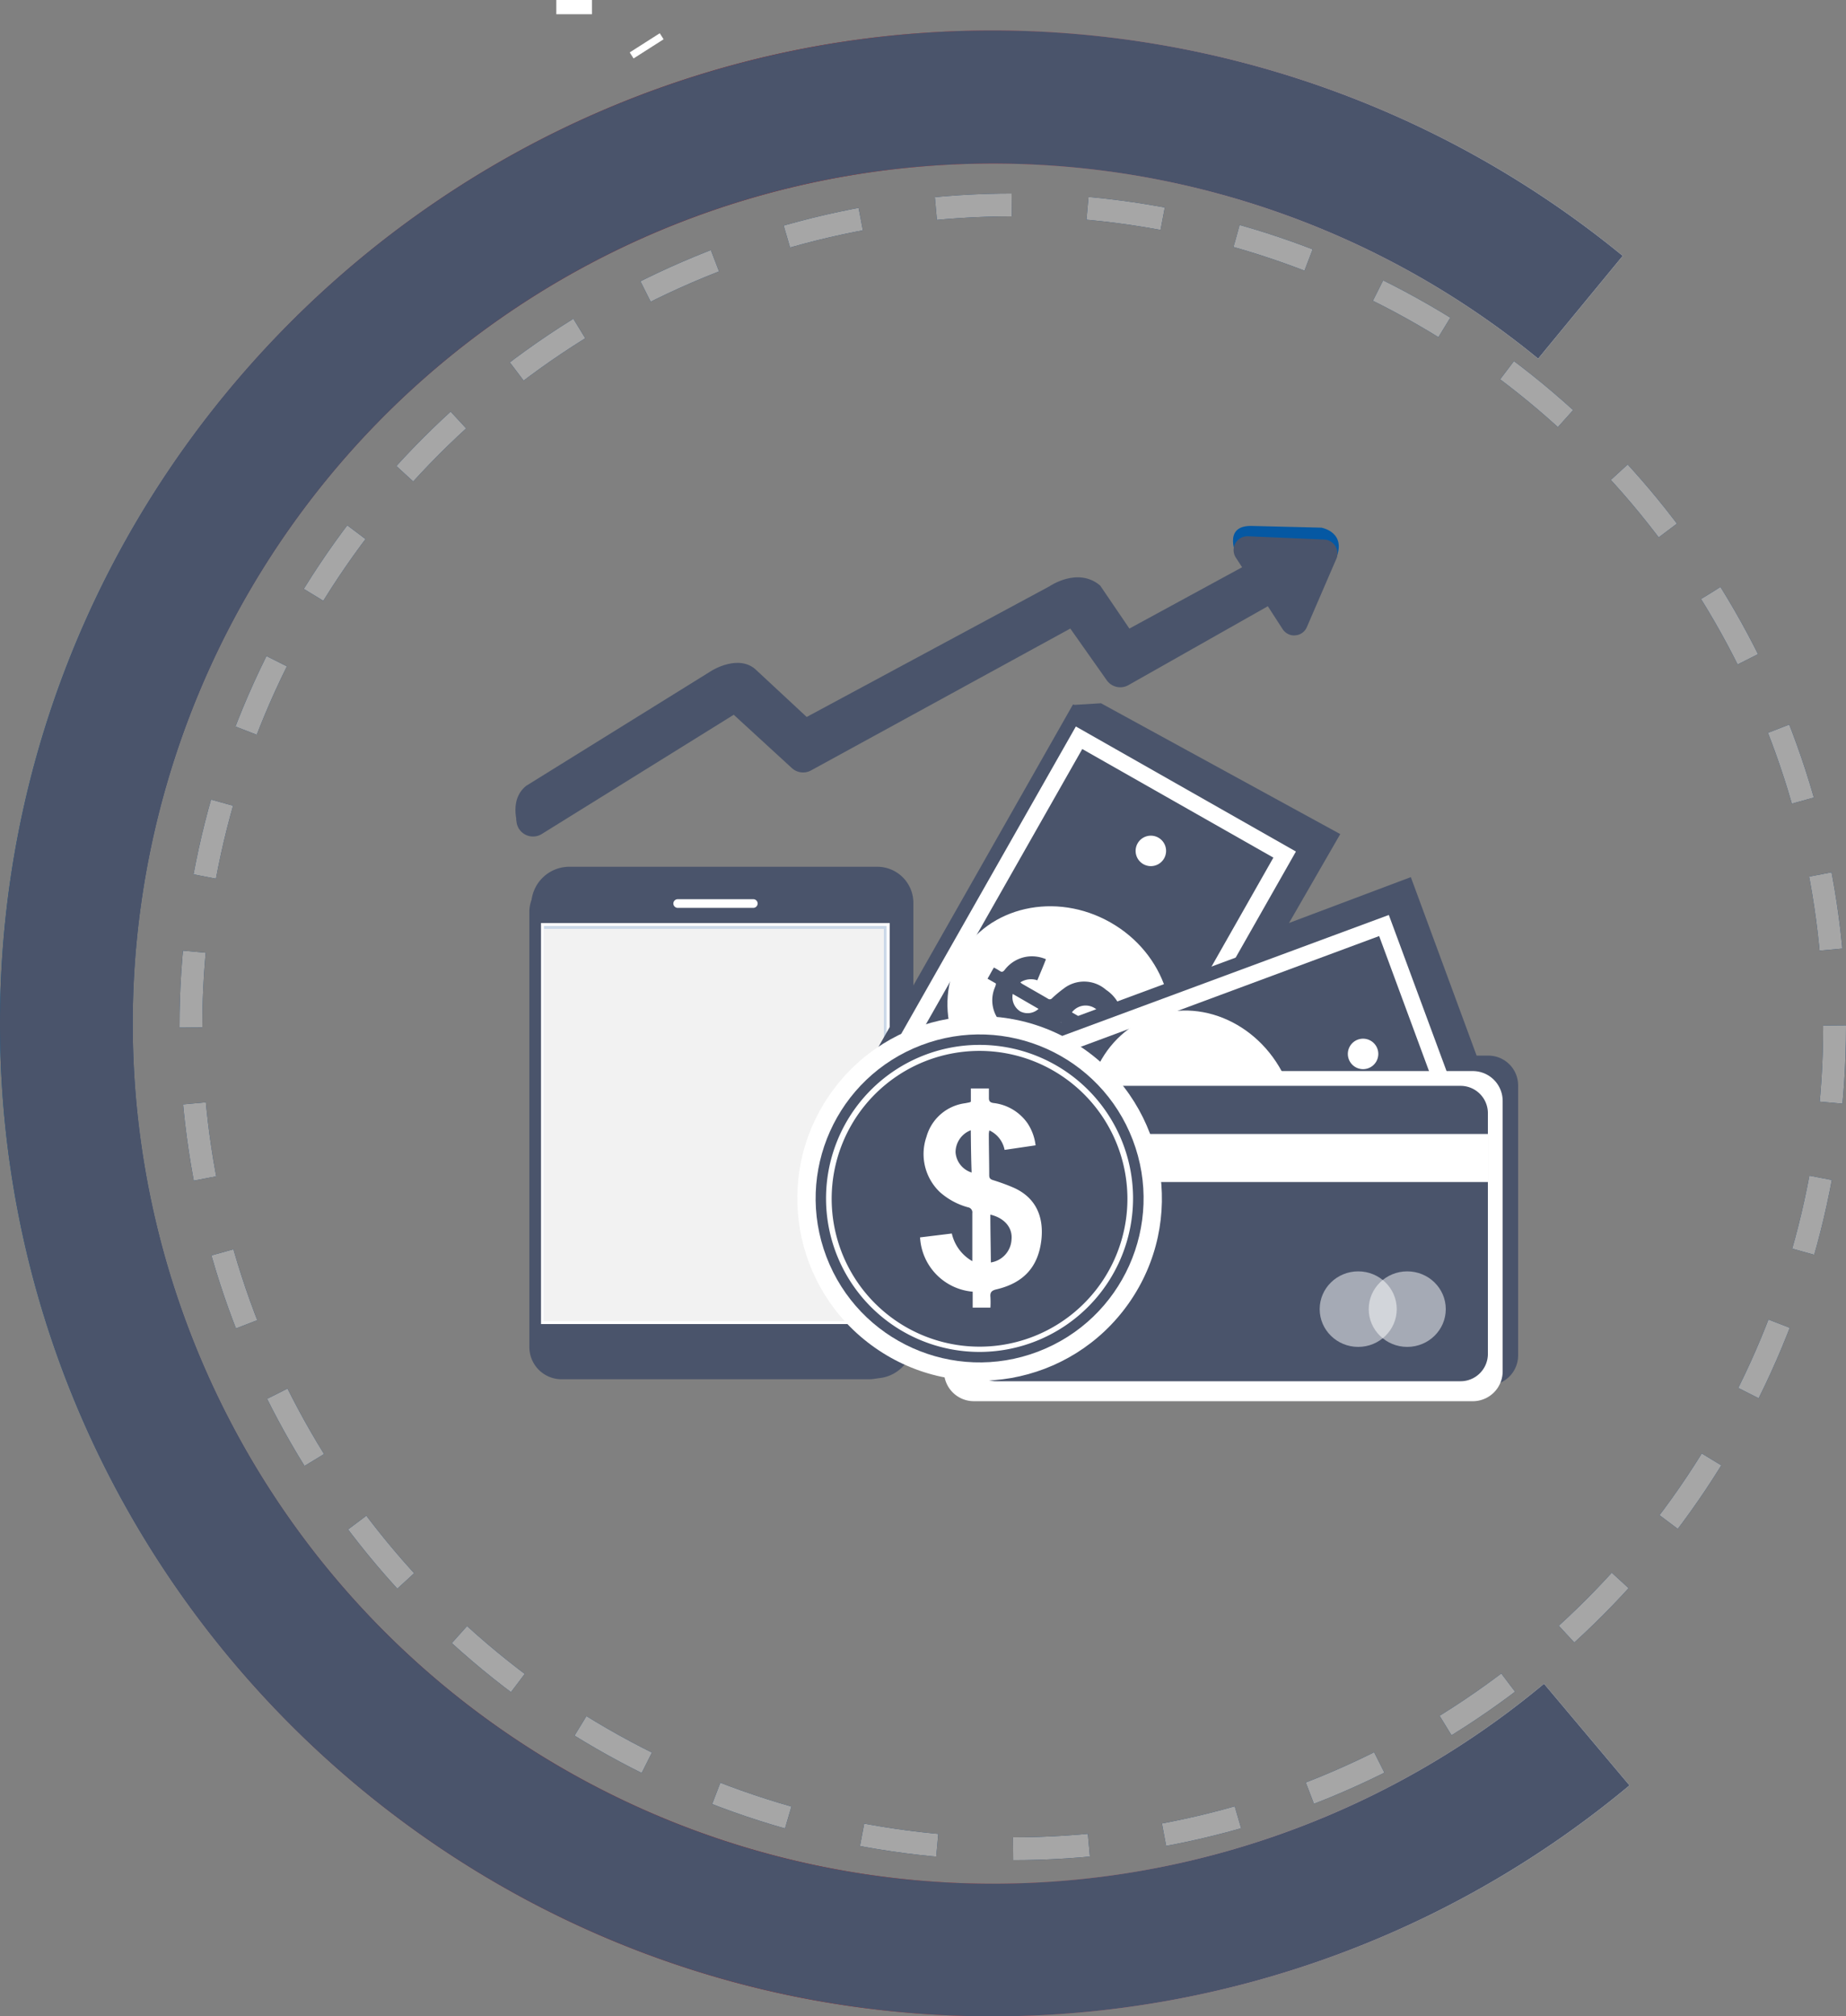 <svg xmlns="http://www.w3.org/2000/svg" xmlns:xlink="http://www.w3.org/1999/xlink" viewBox="0 0 242.43 264.78"><rect x="0" y="0" width="242.43" height="264.78" fill="#808080" stroke="none"/><defs><style>.cls-1{fill:#4a546b;}.cls-2{fill:#0558a3;}.cls-3{fill:#cbefef;}.cls-4{fill:#cbd8e8;}.cls-5{fill:#f2f2f2;}.cls-6,.cls-8{fill:#fff;}.cls-7{fill:#8fd0d6;}.cls-8{opacity:0.5;}.cls-11,.cls-9{fill:none;stroke-miterlimit:10;stroke-width:3px;stroke-dasharray:9.97 9.97;}.cls-9{stroke:#023165;}.cls-10{fill:url(#Degradado_sin_nombre_52);}.cls-11{stroke:#a6a6a6;}</style><linearGradient id="Degradado_sin_nombre_52" x1="213.99" y1="134.4" x2="0" y2="134.4" gradientUnits="userSpaceOnUse"><stop offset="0.07" stop-color="#fff"/><stop offset="0.51" stop-color="#c20506"/><stop offset="0.56" stop-color="#b9090d"/><stop offset="0.65" stop-color="#9f1420"/><stop offset="0.75" stop-color="#76273f"/><stop offset="0.88" stop-color="#3d406a"/><stop offset="1" stop-color="#005b97"/></linearGradient></defs><title>finanzas</title><g id="Capa_2" data-name="Capa 2"><g id="Capa_1-2" data-name="Capa 1"><polygon class="cls-1" points="167.88 121.73 185.28 115.18 194.78 140.95 182.79 140.95 177.82 133.03 164.71 128.06 167.88 121.73"/><path class="cls-1" d="M147.17,138.62h48.31a3.91,3.91,0,0,1,3.89,3.95v35.34a3.92,3.92,0,0,1-3.89,4H129.9a3.92,3.92,0,0,1-3.89-4V142.57a3.91,3.91,0,0,1,3.89-3.95h17.27"/><path class="cls-2" d="M162.45,73.13s-2-4.07,1.81-4.07l9.27.23s3.58.6,1.79,4.37S162.45,73.13,162.45,73.13Z"/><path class="cls-1" d="M68.19,108.85s-1.59-3.62.9-5.65L93.5,88.05s3.62-2.26,5.88,0l6.56,6.1L137.81,77s3.73-2.6,6.67-.11l3.84,5.65,15.37-8.36,2.72,3.62L148.32,88.16,141.77,80,105.15,99.92,96.1,91.55Z"/><polygon class="cls-1" points="140.97 92.57 144.59 92.35 176.01 109.53 167.42 124.44 161.75 126.86 164.26 110.2 140.75 95.96 140.97 92.57"/><path class="cls-1" d="M111.84,113.82h3.37a4.74,4.74,0,0,1,4.74,4.74V176a5,5,0,0,1-4.94,5H74.71A4.94,4.94,0,0,1,69.77,176V118.87a5,5,0,0,1,5-5.05h37"/><path class="cls-1" d="M175.36,71.7a1.83,1.83,0,0,0-1.46-.85l-10-.43a1.82,1.82,0,0,0-1.6,2.81L164.11,76l-16.34,9.24L143,78.42a2.18,2.18,0,0,0-2.83-.65L105.79,96.59l-7.7-7.06a2.2,2.2,0,0,0-2.63-.25L68.85,105.81a2.18,2.18,0,0,0,2.3,3.71L96.36,93.86l7.63,7a2.18,2.18,0,0,0,2.52.31l34.05-18.63,4.78,6.78a2.17,2.17,0,0,0,2.85.65L166.5,79.61l1.94,3a1.83,1.83,0,0,0,1.29.82,1.7,1.7,0,0,0,.39,0,1.78,1.78,0,0,0,1.51-1.09l3.86-8.94A1.81,1.81,0,0,0,175.36,71.7Z"/><path class="cls-3" d="M128,152.38a2,2,0,1,0,.75,2.71A2,2,0,0,0,128,152.38Z"/><path class="cls-3" d="M126.67,162.64a2,2,0,1,0-2,2A2,2,0,0,0,126.67,162.64Z"/><path class="cls-1" d="M85.45,115.49h28.69a4.23,4.23,0,0,1,4.23,4.23v57.17a4.23,4.23,0,0,1-4.23,4.23H73.75a4.23,4.23,0,0,1-4.23-4.23V119.72a4.23,4.23,0,0,1,4.23-4.23h11.7"/><rect class="cls-4" x="71.24" y="121.4" width="45.41" height="52.28"/><rect class="cls-5" x="71.43" y="121.98" width="44.64" height="51.51"/><path class="cls-6" d="M98.91,119.22H89a.58.58,0,0,1-.57-.57.57.57,0,0,1,.57-.57h9.93a.57.57,0,0,1,.57.57A.58.58,0,0,1,98.91,119.22Z"/><path class="cls-6" d="M116.84,173.87H71.05V121.21h45.79Zm-45.41-.38h45v-51.9h-45Z"/><rect class="cls-1" x="102.9" y="114.63" width="72.28" height="36.73" transform="translate(-45.28 188.19) rotate(-60.4)"/><path class="cls-6" d="M170.19,111.82,136.8,170.6l-28.91-16.42,33.4-58.78ZM136,167.62l31.23-55-25.1-14.26-31.24,55Z"/><ellipse class="cls-6" cx="139.1" cy="133" rx="13.64" ry="14.98" transform="translate(-45.26 188.24) rotate(-60.4)"/><path class="cls-1" d="M136.23,128.73A2.56,2.56,0,0,0,134,129a1.81,1.81,0,0,0,.25.2c1.12.65,2.24,1.28,3.35,1.93a.41.41,0,0,0,.59-.07,16.65,16.65,0,0,1,1.52-1.26,4.37,4.37,0,0,1,5.53.17,5,5,0,0,1,1.9,6,.58.58,0,0,0,.36.85,9.73,9.73,0,0,1,.86.49l-.83,1.44-1.29-.75a5.4,5.4,0,0,1-6.87,1.67l1.19-2.75a4,4,0,0,0,3.2-.33l-1.69-1c-.73-.42-1.47-.83-2.19-1.27a.49.49,0,0,0-.68.06,6.36,6.36,0,0,1-2.58,1.54,4.92,4.92,0,0,1-5.09-1.55,4.33,4.33,0,0,1-.87-4.71,3.59,3.59,0,0,0,.12-.35,1.08,1.08,0,0,0,0-.17l-1.09-.62c.29-.49.55-1,.84-1.47.26.15.53.29.78.46s.42.11.61-.12a4.51,4.51,0,0,1,3.28-1.8,4.7,4.7,0,0,1,2.16.37C137,126.91,136.61,127.8,136.23,128.73Zm4.54,4.21,3.87,2.23a2.25,2.25,0,0,0-3.87-2.23ZM133,130.52a2.2,2.2,0,0,0,1,2.3,2.11,2.11,0,0,0,2.39-.34Z"/><path class="cls-6" d="M152.13,110a2,2,0,1,0,.75,2.72A2,2,0,0,0,152.13,110Z"/><rect class="cls-1" x="120.32" y="129.11" width="72.28" height="36.73" transform="translate(-41.47 63.49) rotate(-20.31)"/><path class="cls-6" d="M193.92,151.33l-63.39,23.46L119,143.62l63.39-23.47ZM131.82,172l59.3-22-10-27.08-59.29,22Z"/><ellipse class="cls-6" cx="156.5" cy="147.51" rx="13.64" ry="14.98" transform="translate(-41.48 63.51) rotate(-20.31)"/><path class="cls-6" d="M157.05,142.39a2.52,2.52,0,0,0-1.91-1.25,2.14,2.14,0,0,0,.06.31c.44,1.21.89,2.42,1.32,3.63.09.27.22.33.5.32.65,0,1.31,0,2,0a4.37,4.37,0,0,1,4.12,3.7,4.92,4.92,0,0,1-2.42,5.81.6.6,0,0,0-.27.89,8.85,8.85,0,0,1,.35.92l-1.56.57c-.18-.47-.35-.94-.52-1.4a5.38,5.38,0,0,1-6.32-3.15l2.68-1.33a4,4,0,0,0,2.66,1.8c-.24-.67-.46-1.25-.67-1.83-.29-.79-.59-1.58-.86-2.38a.48.48,0,0,0-.55-.39,6.42,6.42,0,0,1-3-.48,4.93,4.93,0,0,1-2.9-4.47,4.34,4.34,0,0,1,2.37-4.16l.32-.19a.79.79,0,0,0,.14-.11c-.14-.37-.28-.75-.43-1.17l1.58-.58c.1.28.23.56.31.85s.24.35.54.3a4.49,4.49,0,0,1,3.67.74,4.87,4.87,0,0,1,1.41,1.66Zm.76,6.15c.52,1.43,1,2.81,1.53,4.2a2.25,2.25,0,0,0-1.53-4.2Zm-4.34-6.83a2.18,2.18,0,0,0-.7,2.42,2.12,2.12,0,0,0,2,1.29C154.38,144.2,153.93,143,153.47,141.71Z"/><path class="cls-3" d="M135.55,155.21a2,2,0,1,0-1.17,2.56A2,2,0,0,0,135.55,155.21Z"/><path class="cls-7" d="M151.27,158a2.57,2.57,0,0,0-1.36-1.84,1.58,1.58,0,0,0-.06.32c0,1.29,0,2.58,0,3.86,0,.29.09.39.36.48a16.19,16.19,0,0,1,1.84.69,4.37,4.37,0,0,1,2.61,4.89,5,5,0,0,1-4.28,4.63c-.46.1-.6.3-.56.73s0,.64,0,1h-1.66v-1.49a5.4,5.4,0,0,1-4.86-5.14l3-.32a4,4,0,0,0,1.88,2.6v-1.95c0-.84,0-1.68,0-2.53a.48.48,0,0,0-.39-.56,6.27,6.27,0,0,1-2.61-1.47,4.91,4.91,0,0,1-1.19-5.19,4.33,4.33,0,0,1,3.66-3.09l.36-.07.17-.06v-1.24h1.69c0,.3,0,.6,0,.9s.11.42.4.47a4.53,4.53,0,0,1,3.2,1.95,4.9,4.9,0,0,1,.75,2.06Zm-1.4,6c0,1.51,0,3,0,4.46a2.25,2.25,0,0,0,0-4.46Zm-1.73-7.91a2.17,2.17,0,0,0-1.49,2,2.1,2.1,0,0,0,1.48,1.91C148.13,158.79,148.14,157.49,148.14,156.14Z"/><path class="cls-6" d="M145.14,140.65h48.31a3.92,3.92,0,0,1,3.89,3.95V180a3.92,3.92,0,0,1-3.89,4H127.87a3.93,3.93,0,0,1-3.9-4V144.6a3.93,3.93,0,0,1,3.9-3.95h17.27"/><path class="cls-1" d="M146.92,142.59h44.86a3.59,3.59,0,0,1,3.62,3.55v31.69a3.59,3.59,0,0,1-3.62,3.55H130.89a3.59,3.59,0,0,1-3.62-3.55V146.14a3.59,3.59,0,0,1,3.62-3.55h16"/><rect class="cls-6" x="127.27" y="148.91" width="68.13" height="6.31"/><ellipse class="cls-8" cx="184.81" cy="171.91" rx="5.06" ry="4.96"/><ellipse class="cls-8" cx="178.37" cy="171.91" rx="5.06" ry="4.96"/><circle class="cls-6" cx="128.65" cy="157.37" r="23.94" transform="translate(-74.07 172.25) rotate(-54.93)"/><circle class="cls-1" cx="128.65" cy="157.37" r="21.53" transform="translate(-47.64 56.19) rotate(-20.88)"/><path class="cls-6" d="M128.86,177.53a20.16,20.16,0,1,1,19.94-20.38A20.19,20.19,0,0,1,128.86,177.53ZM128.44,138a19.42,19.42,0,1,0,19.62,19.21A19.44,19.44,0,0,0,128.44,138Z"/><path class="cls-6" d="M131.93,151a3.57,3.57,0,0,0-2-2.56,3.13,3.13,0,0,0-.07.45c0,1.81.05,3.62.05,5.43,0,.39.14.54.51.65.89.28,1.76.59,2.6.95,3,1.29,4.06,3.81,3.75,6.82-.39,3.63-2.35,5.74-5.93,6.58-.65.15-.83.43-.77,1a12.7,12.7,0,0,1,0,1.39l-2.33,0c0-.7,0-1.41,0-2.09a7.57,7.57,0,0,1-6.91-7.13l4.17-.51a5.6,5.6,0,0,0,2.69,3.63c0-1,0-1.87,0-2.74,0-1.19,0-2.37,0-3.55a.68.68,0,0,0-.56-.78,9.15,9.15,0,0,1-3.7-2,6.9,6.9,0,0,1-1.76-7.26,6.09,6.09,0,0,1,5.09-4.41l.51-.1a1,1,0,0,0,.23-.09c0-.55,0-1.13,0-1.75l2.37,0c0,.41,0,.84,0,1.26s.16.58.57.65a6.32,6.32,0,0,1,4.52,2.69A6.66,6.66,0,0,1,136,150.4Zm-1.87,8.51c0,2.13.05,4.2.07,6.27a3.21,3.21,0,0,0,2.71-3C133,161.21,131.91,159.94,130.06,159.5Zm-2.57-11.09a3.1,3.1,0,0,0-2,2.89,3,3,0,0,0,2.11,2.66C127.53,152.14,127.51,150.32,127.49,148.41Z"/><path class="cls-6" d="M180,136.66a2,2,0,1,0,.75,2.72A2,2,0,0,0,180,136.66Z"/><rect class="cls-6" x="73.06" width="4.68" height="1.87"/><rect class="cls-6" x="82.58" y="5.55" width="4.68" height="0.94" transform="translate(10.09 46.61) rotate(-32.53)"/><circle class="cls-9" cx="133" cy="134.84" r="107.93"/><path class="cls-10" d="M130.38,264.78C58.49,264.78,0,206.29,0,134.4S58.49,4,130.38,4a130.61,130.61,0,0,1,82.73,29.6L202,47.1a112.94,112.94,0,1,0,.77,174L214,234.45A130.54,130.54,0,0,1,130.38,264.78Z"/><circle class="cls-11" cx="133" cy="134.84" r="107.93"/><path class="cls-1" d="M130.38,264.78C58.49,264.78,0,206.29,0,134.4S58.49,4,130.38,4a130.61,130.61,0,0,1,82.73,29.6L202,47.1a112.94,112.94,0,1,0,.77,174L214,234.45A130.54,130.54,0,0,1,130.38,264.78Z"/></g></g></svg>